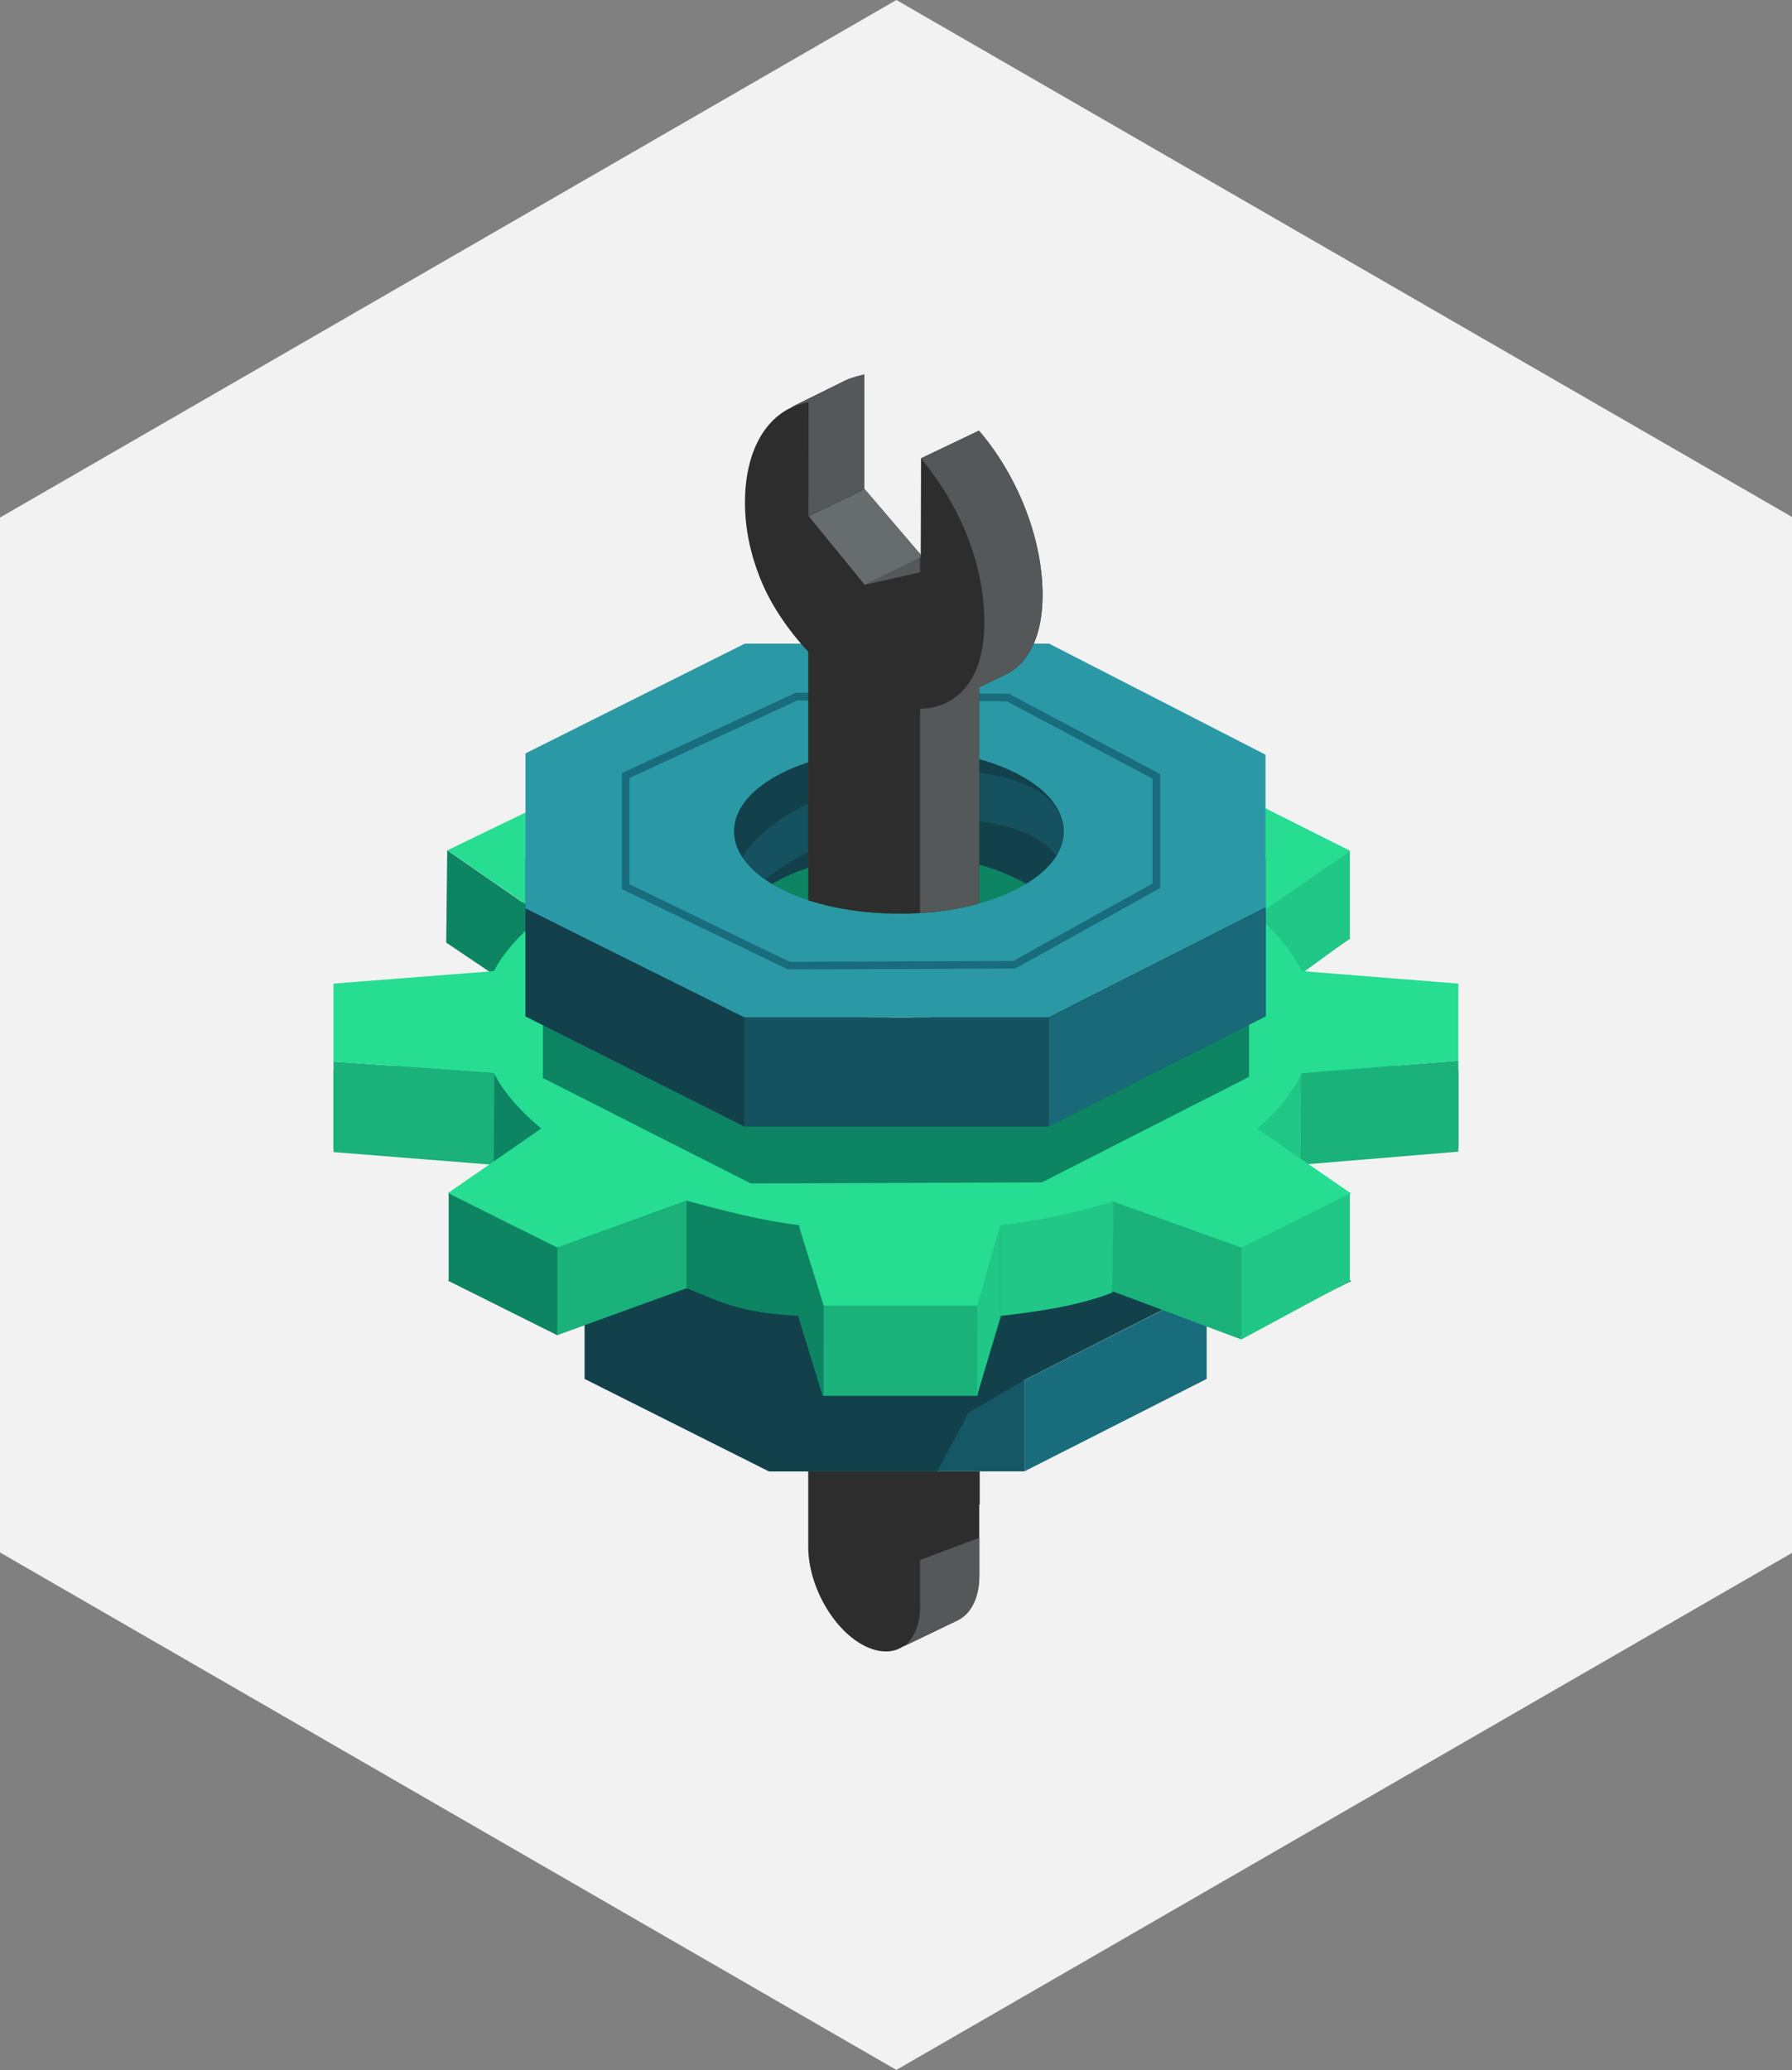<svg version="1.1" id="nanopack-logo" xmlns="http://www.w3.org/2000/svg" xmlns:xlink="http://www.w3.org/1999/xlink" x="0px" y="0px"
	 viewBox="0 0 1634.5 1888.3" enable-background="new 0 0 1634.5 1888.3" xml:space="preserve">
	<rect x="0" y="0" width="1634.5" height="1888.3" fill="#808080" stroke="none"/>
	<polygon fill="#F2F2F2" points="817.6,1888.1 0,1416.1 0,472.1 817.6,0 1635.3,472 1635.2,1416.1 "/>	
	<polygon fill="#196C7B" points="1100.6,1174.6 934.4,1258.9 934.4,1342.1 1100.6,1257.8 		"/>
	<polygon fill="#155764" points="934.4,1342.1 701.4,1342.1 701.4,1259.9 934.4,1258.9 		"/>
	<polygon fill="#12414C" points="934.5,973.4 701.2,972.5 533.2,1056.8 533.2,1175.5 533.2,1175.8 533.2,1257.8 701.2,1342.1 
	854.7,1342.1 883.6,1288.5 934.2,1258.9 1100.2,1174.6 1100.2,1057.7 		"/>
	<path fill="#0D8462" d="M1330.2,1047.2v-70.3l-142.8-11.4c-9.1-18-22.8-35-41.4-50.6l85.7-59l-99-49.7l-117.9,42.8
	c-31.1-9.3-65-14.4-101.1-19l-22.8-70H750.4l-22.9,70c-36,4.5-70,10.7-101.1,20l-118-43.3l-99.4,49.4l85.7,58.9
	c-18.6,15.6-35.1,32.5-44.2,50.5l-146.3,11.4v71.1l146.3,10.5c9.1,18,24.5,35,43.1,50.6l-85.1,59l99.7,49.7l118.1-42.8
	c31.1,9.3,65.2,19,101.2,23.6l22.9,74.6H891l22.9-74.6c36-4.5,70-13,101.1-22.3l118,42.2l99.4-50l-85.7-59.2
	c18.6-15.6,31.7-32.6,40.8-50.6L1330.2,1047.2z M821.6,1097.5c-93.5,0-169.3-37.9-169.3-84.7s75.8-84.7,169.3-84.7
	s169.3,37.9,169.3,84.7S915.1,1097.5,821.6,1097.5z"/>
	<polygon fill="#0D8462" points="407.9,775.6 492.2,833.9 492.2,917.2 407,859.8 		"/>
	<polygon fill="#20C786" points="1231.2,776.2 1231.2,855.9 1145.2,918.7 1145.2,835.1 		"/>
	<polygon fill="#1AB17A" points="1187.2,978.9 1330.2,967.5 1330.2,1050.5 1186.9,1062.4 		"/>
	<polygon fill="#1AB17A" points="451.2,978.9 451.2,1062.6 304.2,1050.9 304.2,968.3 		"/>
	<path fill="#0D8462" d="M450.9,978.9c9.1,18,25.3,35,41.3,50.6v83.5c-16-15.6-32.8-32.3-41.8-50.3L450.9,978.9z"/>
	<path fill="#20C786" d="M1187.1,978.9c-9.1,18-25.8,35.1-41.8,50.6v83.4c16-15.6,32.4-32.6,41.5-50.6L1187.1,978.9z"/>
	<path fill="#26DD92" d="M1330.2,967.5v-70.3l-142.8-11.4c-9.1-18-22.8-35-41.4-50.6l85.7-59l-99-49.7l-117.9,42.8
	c-31.1-9.3-65-14.1-101.1-18.6L891,681.1H750.4l-22.9,69.6c-36,4.5-70,10.5-101.1,19.8l-118-43.4l-100.3,48.5l86.6,59.7
	c-18.6,15.6-35.1,32.5-44.2,50.5l-146.3,11.4v71.1l146.3,10.5c9.1,18,24.5,35,43.1,50.6l-85.1,59l99.7,49.7l118.1-42.8
	c31.1,9.3,65.2,18.9,101.2,23.4l22.9,74.4H891l22.9-74.4c36-4.5,70-12.9,101.1-22.2l118,42.2l99.4-50l-85.7-59.1
	c18.6-15.6,31.7-32.6,40.8-50.6L1330.2,967.5z M821.6,1017.8c-93.5,0-169.3-37.9-169.3-84.7c0-46.8,75.8-84.7,169.3-84.7
	s169.3,37.9,169.3,84.7C990.9,979.9,915.1,1017.8,821.6,1017.8z"/>
	<rect x="751.2" y="1191" fill="#1AB17A" width="140.5" height="82.2"/>
	<polygon fill="#0D8462" points="750.4,1273.1 728.2,1200.5 728.2,1116.8 751.3,1191 		"/>
	<polygon fill="#20C786" points="891.3,1191.7 912.2,1117.6 912.2,1201.9 891.2,1273.1 		"/>
	<polygon fill="#1AB17A" points="1014.2,1095.6 1014.2,1177.7 1132.2,1221.8 1132.2,1138 		"/>
	<polygon fill="#20C786" points="1231.2,1088.8 1231.2,1168.5 1132.2,1221.8 1132.2,1138 		"/>
	<polygon fill="#1AB17A" points="626.2,1095.6 626.2,1175 508.2,1217.8 508.2,1138 		"/>
	<polygon fill="#0D8462" points="409.2,1088.5 508.2,1138 508.2,1217.8 409.2,1168.2 		"/>
	<path fill="#0D8462" d="M729.1,1117.6c-36-4.5-67.8-13-102.8-22.3v79.7c35,14.4,48,21.9,102,25.4L729.1,1117.6z"/>
	<path fill="#20C786" d="M1015.7,1096c-31.1,9.3-64.5,17.1-103.5,21.6v82.8c37-4.3,71.9-9.5,102.3-21.3L1015.7,1096z"/>
	<path fill="#0D8462" d="M950.5,752.7l-264.9-1l-190.4,96.2v135.4l189.6,96.2l265.5-1l188.9-96.2V848.8L950.5,752.7z M819.8,987.7
	c-79.4,0-143.7-32.2-143.7-71.9c0-39.7,64.4-71.9,143.7-71.9s143.7,32.2,143.7,71.9C963.6,955.5,899.2,987.7,819.8,987.7z"/>
	<path fill="#12414C" d="M956.7,683.6L679,682.5L479.2,783.1v144l199.6,100.1h277.7L1154.2,927V784.2L956.7,683.6z M819.9,929.4
	c-83,0-150.3-33.7-150.3-75.2c0-41.5,67.3-75.2,150.3-75.2s150.3,33.7,150.3,75.2C970.3,895.7,903,929.4,819.9,929.4z"/>
	<path fill="#2B99A5" d="M956.9,587.1H679.3l-200,100.1v141.6l199.6,99.2h277.7l197.7-100.3V688.4L956.9,587.1z M819.9,833.6
	c-83,0-150.3-33.7-150.3-75.2c0-41.5,67.3-75.2,150.3-75.2s150.3,33.7,150.3,75.2C970.3,800,903,833.6,819.9,833.6z"/>
	<polygon fill="none" stroke="#196C7B" stroke-width="7" stroke-miterlimit="10" points="570.7,808.8 570.7,707.4 726.6,635.4 
	919.2,636.2 1054.7,708.2 1054.7,808 925.1,880 719.4,880.8 		"/>
	<polygon fill="#12414C" points="678.9,1027.6 479.6,927 479.9,828.9 678.9,928.4 		"/>
	<polygon fill="#196979" points="1154.6,827.8 956.6,928.4 956.6,1027.6 1154.6,927 		"/>
	<rect x="678.9" y="928.4" fill="#15515E" width="277.7" height="99.2"/>
	<path fill="#12414C" d="M819.9,707.2c83-13.4,150.3,9.4,150.3,50.9c0-41.5-67.3-75.2-150.3-75.2s-150.3,33.7-150.3,75.2
	c0,8.3,2.7,16.2,7.7,23.7C697.1,748.7,753.5,718,819.9,707.2z"/>
	<path fill="#15515E" d="M963.2,780.9c4.6-7.2,7-14.8,7-22.8c0-41.5-67.3-64.3-150.3-50.9c-66.5,10.7-122.8,41.4-142.7,74.5
	c4.9,7.4,12.1,14.3,21.1,20.5c27.3-23.2,71.6-42.6,121.6-50.6C887.1,740.8,943.9,753.6,963.2,780.9z"/>
	<path fill="#12414C" d="M925.7,800.7c4,1.3,7.8,2.8,11.4,4.5c11.5-7.1,20.5-15.4,26.2-24.3c-19.3-27.3-76.1-40.1-143.3-29.2
	c-50,8.1-94.3,27.4-121.6,50.6c1.9,1.3,3.9,2.6,6,3.8c27.6-16.6,69.1-27.1,115.6-27.1C861.2,779,898.5,787.3,925.7,800.7z"/>
	<path fill="#15515E" d="M935.5,806.1c0.5-0.3,1-0.6,1.5-0.9c-3.6-1.6-7.4-3.1-11.4-4.5C929.1,802.4,932.4,804.2,935.5,806.1z"/>
	<polygon fill="#2D2D2D" points="890.2,1403.7 836.2,1423.9 836.2,1343.1 890.7,1343.1 	"/>
	<path fill="#2D2D2D" d="M893.2,824.1V626.9l22.6-10.9c9-4,16.4-10.4,21.7-18.9c8.5-12.8,13.4-31,13.4-54.7
	c0-52.2-23.5-109.4-58-149.6l-52.8,25.5c0,0,0,0,0,0c0,0,0,0,0,0l-0.3,87.8l-51.6-60.1c0,0,0-104.5,0-104.5
	c0,0-11.8,2.9-16.5,5.2l-50.4,24.9c1.3-0.6,3.1-1.2,5-1.8c-28.3,10.5-46.8,42.2-46.8,88.6c0,23.4,4.8,46.1,13.1,67.2
	c9.2,24.3,25.6,48.5,44.6,68.9v226.7c24,7.7,51.8,12.1,82.1,12.1C846.2,833.7,871.2,830.2,893.2,824.1z M887.2,499.9
	C887.2,499.9,887.2,499.8,887.2,499.9C887.2,499.8,887.2,499.9,887.2,499.9z"/>
	<polygon fill="#676D6D" points="788.8,533.5 839.7,508.6 839.8,505.8 788.8,446.1 737.7,470.9 			"/>
	<polygon fill="#545858" points="788.3,533.5 839.2,522.1 839.2,522.1 839.2,508.6 			"/>
	<path fill="#545858" d="M839.2,645.6V833c19-1.3,38-4.4,54-8.9V626.9l22.6-10.9c9-4,16.4-10.4,21.7-18.9
	c8.5-12.8,13.4-31,13.4-54.7c0-52.2-23.5-109.4-58-149.6l-52.8,25.1l0.1,0.5c29.2,34.9,57.6,88.6,57.6,149.5
	c0,60.4-32.6,78.6-58.6,78.6V645.6z"/>
	<rect x="786" y="521.1" transform="matrix(0.9 -0.435 0.435 0.9 -145.624 406.687)" fill="#545858" width="57" height="0"/>
	<path fill="#545858" d="M737.4,470.9l50.8-24.8c0,0,0-104.5,0-104.5c0,0-11.8,2.9-16.5,5.2l-50.4,24.9c1.3-0.6,3.3-1.2,5.1-1.8
	c3.6-1.3,8-2.4,11.1-3L737.4,470.9z"/>
	<path fill="#2D2D2D" d="M737.2,1411c0,35.7,23.1,76.2,51.6,90.4c13.4,6.7,25.7,6.4,34.8,0.5l49.5-23.8
	c12.1-5.8,20.1-20.3,20.1-41v-95h-156V1411z"/>
	<path fill="#545858" d="M893.2,1402.7l-54,20.2v39.8c0,2.1,0.2,4.1,0,6.1c-0.1,1-0.1,2-0.2,3c-0.1,0.8-0.1,1.5-0.2,2.2
	c-1.4,9.7-4.5,17.4-9.3,22.9c-0.7,0.8-1.4,1.6-2,2.2c0,0,0,0,0,0.1c-2.1,2-3.6,2.8-3.6,2.8l0,0l49.4-23.8c12.1-5.8,20-20.3,20-41
	v-95V1402.7z"/>
</svg>

